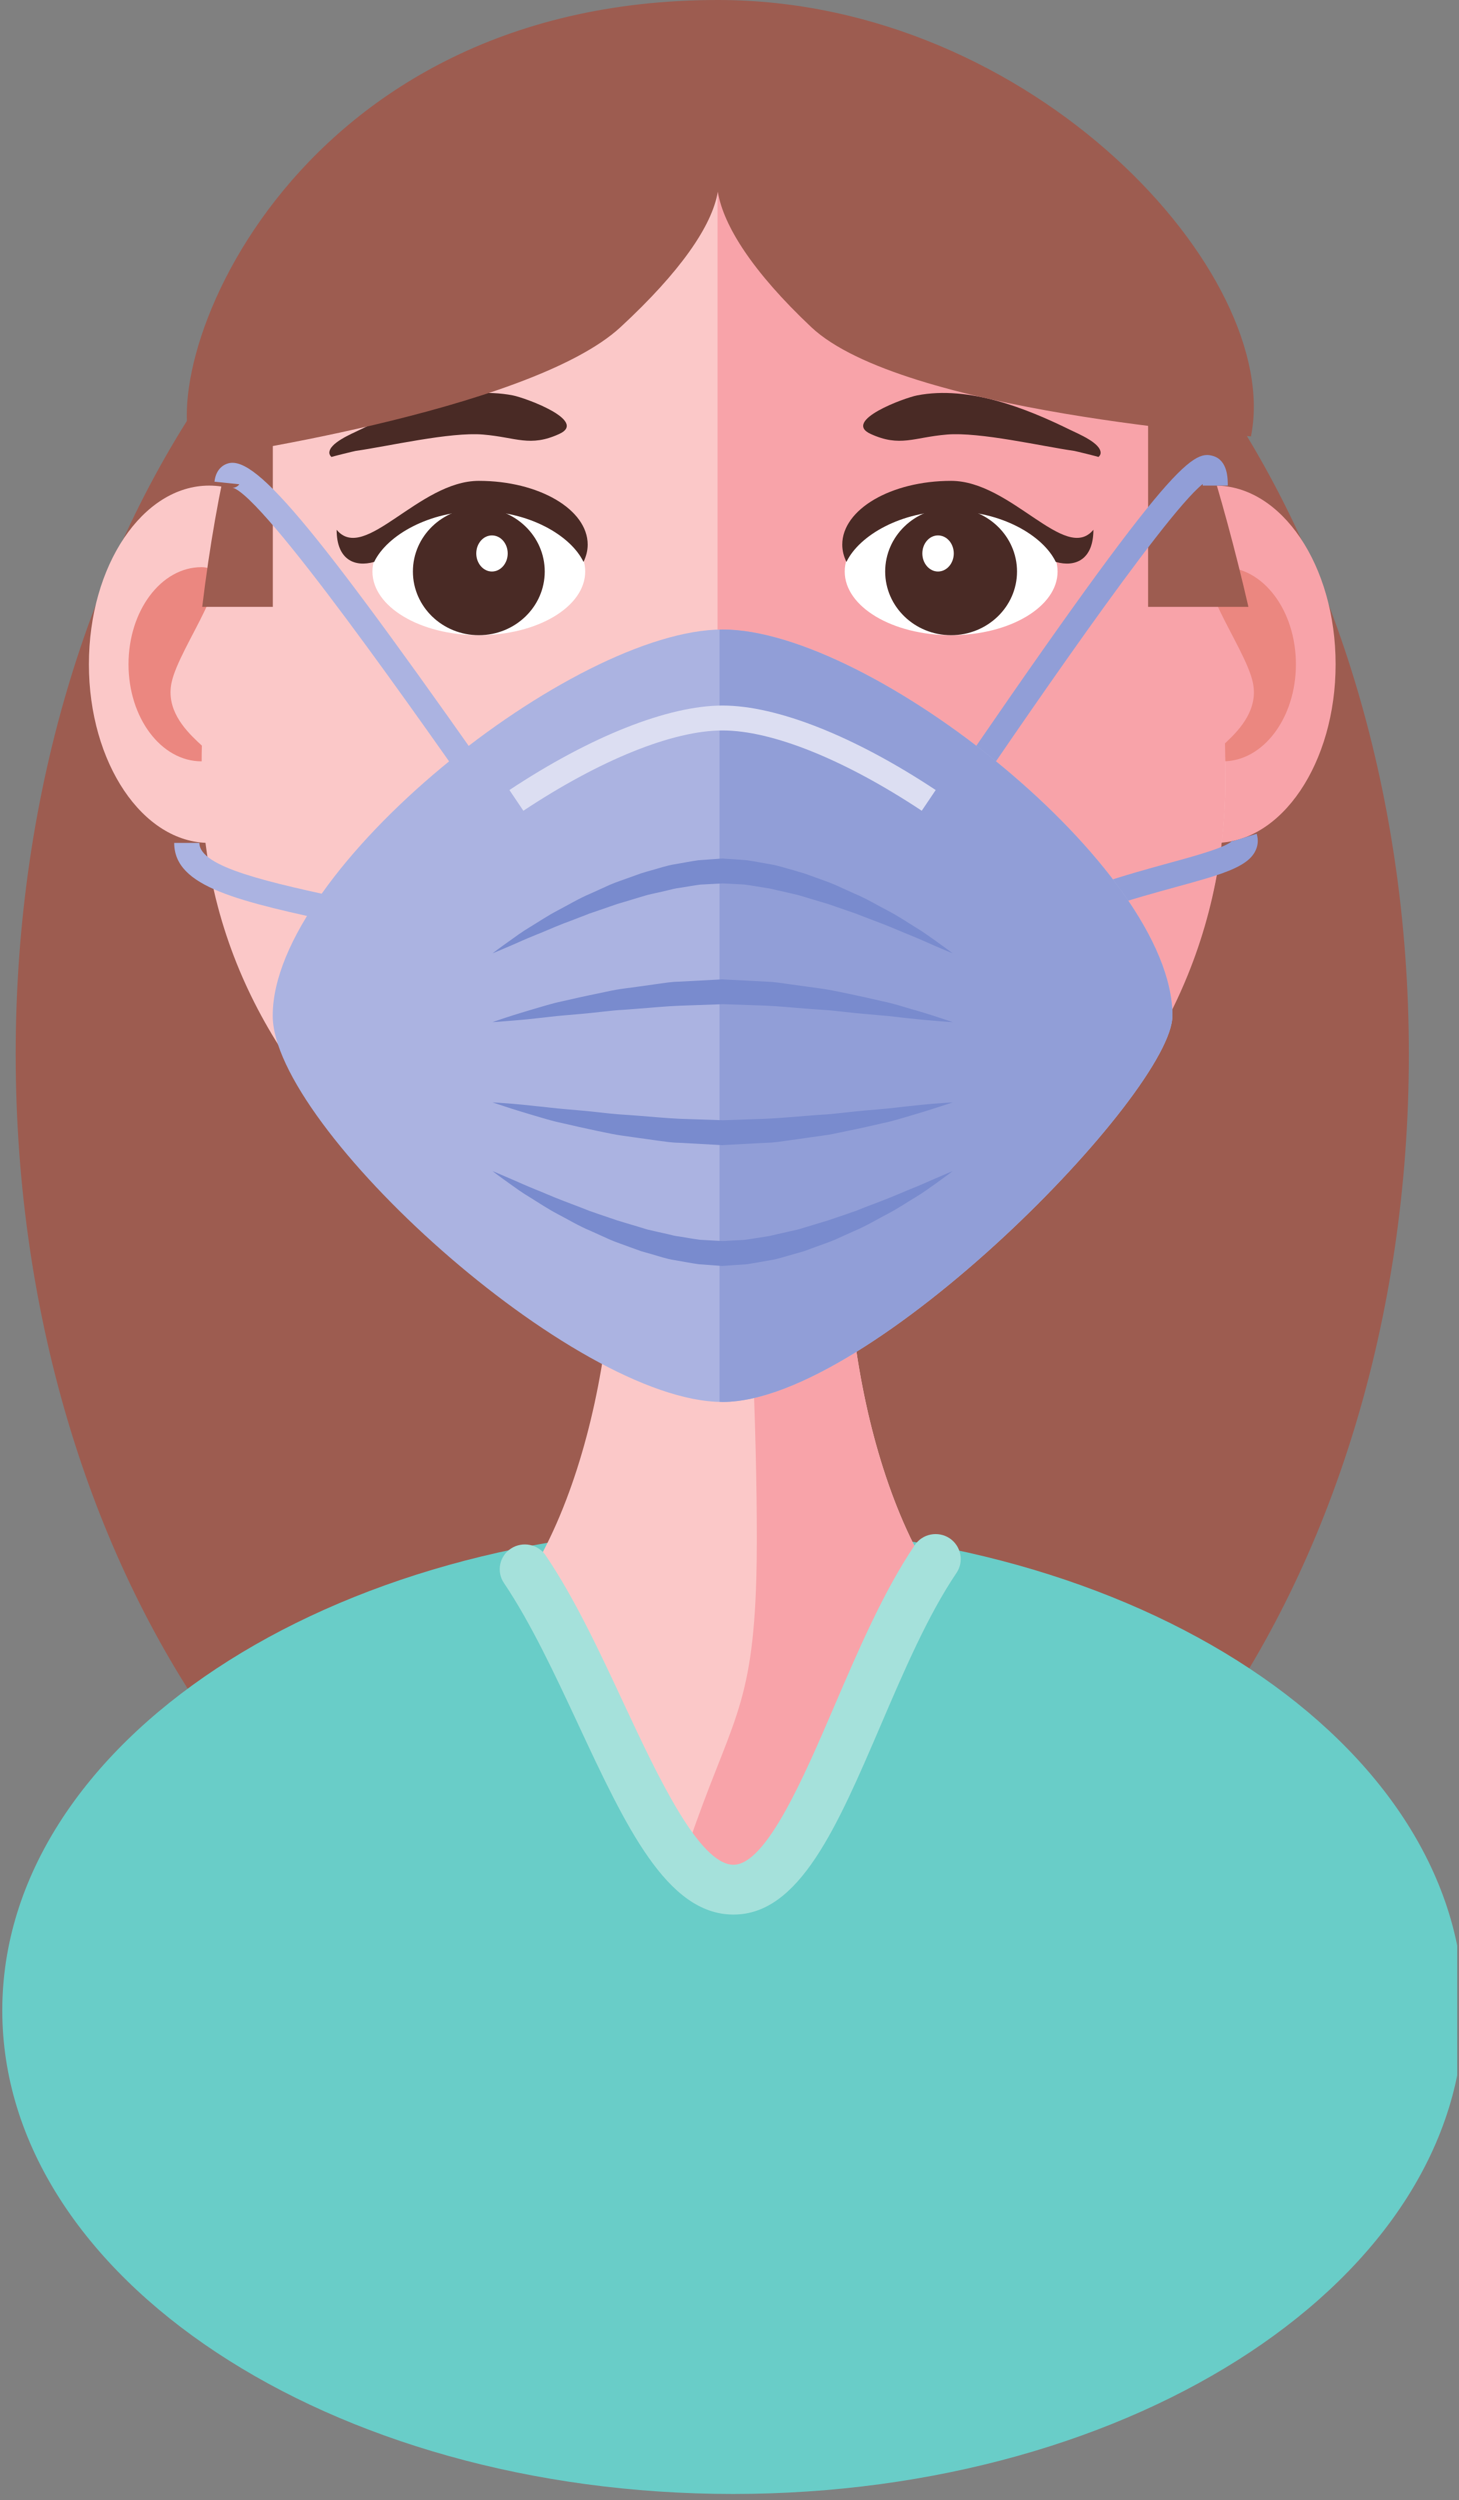 <?xml version="1.0" encoding="UTF-8"?>
<svg xmlns="http://www.w3.org/2000/svg" xmlns:xlink="http://www.w3.org/1999/xlink" width="60pt" height="102.75pt" viewBox="0 0 60 102.75" version="1.2">
<rect x="0" y="0" width="60" height="102.75" fill="#808080" stroke="none"/>
<defs>
<clipPath id="clip1">
  <path d="M 0.074 3 L 58 3 L 58 83 L 0.074 83 Z M 0.074 3 "/>
</clipPath>
<clipPath id="clip2">
  <path d="M 0.074 62 L 59.926 62 L 59.926 102.5 L 0.074 102.5 Z M 0.074 62 "/>
</clipPath>
</defs>
<g id="surface1">
<g clip-path="url(#clip1)" clip-rule="nonzero">
<path style=" stroke:none;fill-rule:nonzero;fill:rgb(61.569%,36.079%,31.369%);fill-opacity:1;" d="M 57.938 43.324 C 57.938 65.211 45.109 82.953 29.289 82.953 C 13.469 82.953 0.645 65.211 0.645 43.324 C 0.645 21.438 13.469 3.695 29.289 3.695 C 45.109 3.695 57.938 21.438 57.938 43.324 "/>
</g>
<g clip-path="url(#clip2)" clip-rule="nonzero">
<path style=" stroke:none;fill-rule:nonzero;fill:rgb(41.179%,80.389%,78.429%);fill-opacity:1;" d="M 60.195 82.625 C 60.195 71.652 46.742 62.758 30.145 62.758 C 13.551 62.758 0.094 71.652 0.094 82.625 C 0.094 93.602 13.551 102.496 30.145 102.496 C 46.742 102.496 60.195 93.602 60.195 82.625 "/>
</g>
<path style=" stroke:none;fill-rule:nonzero;fill:rgb(97.249%,63.919%,66.269%);fill-opacity:1;" d="M 54.926 27.301 C 54.926 31.352 52.711 34.641 49.977 34.641 C 47.246 34.641 45.035 31.352 45.035 27.301 C 45.035 23.246 47.246 19.957 49.977 19.957 C 52.711 19.957 54.926 23.246 54.926 27.301 "/>
<path style=" stroke:none;fill-rule:nonzero;fill:rgb(92.159%,52.939%,50.2%);fill-opacity:1;" d="M 53.293 27.301 C 53.293 29.504 51.949 31.289 50.293 31.289 C 48.633 31.289 51.973 30.203 51.523 28.055 C 51.203 26.52 48.633 23.309 50.293 23.309 C 51.949 23.309 53.293 25.094 53.293 27.301 "/>
<path style=" stroke:none;fill-rule:nonzero;fill:rgb(98.43%,78.429%,78.429%);fill-opacity:1;" d="M 3.656 27.301 C 3.656 31.352 5.867 34.641 8.602 34.641 C 11.332 34.641 13.543 31.352 13.543 27.301 C 13.543 23.246 11.332 19.957 8.602 19.957 C 5.867 19.957 3.656 23.246 3.656 27.301 "/>
<path style=" stroke:none;fill-rule:nonzero;fill:rgb(92.159%,52.939%,50.2%);fill-opacity:1;" d="M 5.285 27.301 C 5.285 29.504 6.629 31.289 8.285 31.289 C 9.945 31.289 6.605 30.203 7.055 28.055 C 7.379 26.52 9.945 23.309 8.285 23.309 C 6.629 23.309 5.285 25.094 5.285 27.301 "/>
<path style=" stroke:none;fill-rule:nonzero;fill:rgb(98.43%,78.429%,78.429%);fill-opacity:1;" d="M 50.391 32.035 C 50.391 46.816 35.746 54.379 29.34 54.379 C 23.484 54.379 8.289 46.816 8.289 32.035 C 8.289 8.672 17.711 5.27 29.34 5.27 C 40.965 5.27 50.391 17.254 50.391 32.035 "/>
<path style=" stroke:none;fill-rule:nonzero;fill:rgb(97.249%,63.919%,66.269%);fill-opacity:1;" d="M 29.508 5.277 L 29.508 54.379 C 36.527 54.379 50.391 46.609 50.391 32.035 C 50.391 8.004 41.055 5.395 29.508 5.277 "/>
<path style=" stroke:none;fill-rule:nonzero;fill:rgb(61.569%,36.079%,31.369%);fill-opacity:1;" d="M 11.219 24.941 L 11.219 12.77 C 9.914 15.922 8.926 19.914 8.316 24.941 L 11.219 24.941 "/>
<path style=" stroke:none;fill-rule:nonzero;fill:rgb(61.569%,36.079%,31.369%);fill-opacity:1;" d="M 51.34 24.941 C 50.27 20.293 48.883 15.906 47.215 11.859 L 47.215 24.941 L 51.34 24.941 "/>
<path style=" stroke:none;fill-rule:nonzero;fill:rgb(98.43%,78.429%,78.429%);fill-opacity:1;" d="M 35.559 44.684 L 24.5 44.684 C 26.051 50.027 25.078 59.711 21.582 65.051 C 24.379 68.215 27.352 77.637 30.145 77.66 C 32.98 77.684 35.641 68.258 38.477 65.051 C 34.98 59.711 34.012 50.027 35.559 44.684 "/>
<path style=" stroke:none;fill-rule:nonzero;fill:rgb(97.249%,63.919%,66.269%);fill-opacity:1;" d="M 35.559 44.684 L 29.715 44.684 C 30.098 46.469 30.312 48.293 30.539 50.098 C 30.953 53.355 31.195 61.504 31.105 64.789 C 30.957 70.301 30.031 70.738 28.289 75.863 C 28.914 76.969 29.535 77.656 30.145 77.66 C 32.98 77.684 35.641 68.258 38.477 65.051 C 34.98 59.711 34.012 50.027 35.559 44.684 "/>
<path style=" stroke:none;fill-rule:nonzero;fill:rgb(56.859%,61.96%,84.309%);fill-opacity:1;" d="M 39.156 33.926 L 38.301 33.352 C 48.059 19.027 49.023 18.477 49.895 18.742 C 50.492 18.926 50.492 19.676 50.492 19.957 L 49.461 19.957 C 49.461 19.934 49.461 19.91 49.461 19.891 C 47.812 21.215 41.812 30.027 39.156 33.926 "/>
<path style=" stroke:none;fill-rule:nonzero;fill:rgb(56.859%,61.96%,84.309%);fill-opacity:1;" d="M 42.355 38.613 L 41.879 37.707 C 44.09 36.562 46.398 35.93 48.09 35.465 C 49.18 35.168 50.543 34.793 50.699 34.52 C 50.695 34.531 50.691 34.559 50.691 34.574 L 51.68 34.266 C 51.758 34.523 51.734 34.781 51.605 35.012 C 51.25 35.66 50.16 35.961 48.363 36.453 C 46.629 36.93 44.469 37.52 42.355 38.613 "/>
<path style=" stroke:none;fill-rule:nonzero;fill:rgb(67.059%,70.2%,88.239%);fill-opacity:1;" d="M 20.32 33.93 C 17.238 29.523 10.82 20.352 9.555 20.039 C 9.648 20.062 9.789 19.988 9.84 19.902 L 8.82 19.797 C 8.883 19.23 9.246 19.078 9.398 19.039 C 10.57 18.738 13.102 21.816 21.168 33.348 L 20.32 33.93 "/>
<path style=" stroke:none;fill-rule:nonzero;fill:rgb(67.059%,70.2%,88.239%);fill-opacity:1;" d="M 17.238 38.66 C 16.164 38.41 15.168 38.195 14.207 37.988 C 9.816 37.043 7.164 36.473 7.164 34.641 L 8.199 34.641 C 8.199 35.648 11.082 36.27 14.426 36.988 C 15.391 37.195 16.391 37.41 17.473 37.664 L 17.238 38.66 "/>
<path style=" stroke:none;fill-rule:nonzero;fill:rgb(67.059%,70.2%,88.239%);fill-opacity:1;" d="M 29.715 57.617 C 23.598 57.617 11.215 46.305 11.215 41.742 C 11.215 35.684 23.598 25.871 29.715 25.871 C 35.832 25.871 48.215 35.684 48.215 41.742 C 48.215 44.871 35.832 57.617 29.715 57.617 "/>
<path style=" stroke:none;fill-rule:nonzero;fill:rgb(56.859%,61.96%,84.309%);fill-opacity:1;" d="M 29.715 25.871 C 29.672 25.871 29.629 25.875 29.59 25.875 L 29.59 57.609 C 29.629 57.609 29.672 57.617 29.715 57.617 C 35.832 57.617 48.215 44.871 48.215 41.742 C 48.215 35.684 35.832 25.871 29.715 25.871 "/>
<path style=" stroke:none;fill-rule:nonzero;fill:rgb(86.269%,87.059%,94.899%);fill-opacity:1;" d="M 37.906 33.32 C 34.742 31.223 31.758 30.02 29.715 30.02 C 27.672 30.02 24.688 31.223 21.523 33.32 L 20.949 32.469 C 24.281 30.262 27.477 28.996 29.715 28.996 C 31.957 28.996 35.148 30.262 38.48 32.469 L 37.906 33.32 "/>
<path style=" stroke:none;fill-rule:nonzero;fill:rgb(47.449%,54.509%,80.779%);fill-opacity:1;" d="M 39.18 39.18 C 39.18 39.18 38.879 39.062 38.371 38.84 C 38.113 38.727 37.805 38.586 37.445 38.441 C 37.09 38.301 36.695 38.121 36.254 37.953 C 36.035 37.871 35.805 37.781 35.566 37.691 C 35.449 37.645 35.328 37.598 35.207 37.551 C 35.082 37.508 34.957 37.465 34.832 37.422 C 34.578 37.332 34.316 37.242 34.051 37.152 C 33.781 37.07 33.508 36.988 33.227 36.906 C 33.09 36.863 32.949 36.82 32.809 36.781 C 32.664 36.746 32.52 36.715 32.375 36.68 C 32.23 36.648 32.086 36.613 31.938 36.582 C 31.793 36.547 31.648 36.508 31.5 36.492 C 31.203 36.445 30.906 36.391 30.605 36.352 L 29.938 36.316 L 29.828 36.312 L 29.77 36.309 L 29.742 36.309 L 29.73 36.305 L 29.723 36.305 C 29.734 36.305 29.688 36.305 29.746 36.305 C 29.43 36.32 29.113 36.34 28.797 36.355 C 28.5 36.395 28.215 36.449 27.926 36.492 C 27.785 36.508 27.637 36.547 27.492 36.582 C 27.348 36.617 27.199 36.648 27.055 36.684 C 26.91 36.715 26.766 36.746 26.625 36.781 C 26.48 36.824 26.344 36.863 26.203 36.906 C 25.926 36.992 25.648 37.074 25.383 37.152 C 25.113 37.246 24.855 37.336 24.602 37.422 C 24.473 37.465 24.348 37.508 24.223 37.551 C 24.102 37.602 23.98 37.648 23.863 37.691 C 23.625 37.785 23.398 37.871 23.176 37.953 C 22.734 38.125 22.34 38.305 21.98 38.445 C 21.621 38.59 21.316 38.727 21.062 38.84 C 20.551 39.062 20.254 39.18 20.254 39.18 C 20.254 39.18 20.504 38.988 20.961 38.664 C 21.188 38.504 21.461 38.297 21.797 38.098 C 22.129 37.898 22.496 37.648 22.918 37.426 C 23.348 37.203 23.793 36.93 24.305 36.715 C 24.559 36.602 24.816 36.484 25.082 36.363 C 25.352 36.246 25.637 36.156 25.922 36.051 C 26.066 36 26.211 35.945 26.355 35.895 C 26.504 35.848 26.656 35.805 26.809 35.762 C 27.113 35.68 27.406 35.574 27.742 35.52 C 28.07 35.465 28.406 35.398 28.734 35.352 C 29.051 35.328 29.367 35.305 29.684 35.285 C 29.75 35.281 29.707 35.285 29.723 35.285 L 29.746 35.285 L 29.777 35.289 L 29.84 35.293 L 29.969 35.301 L 30.219 35.316 L 30.723 35.355 C 31.051 35.402 31.371 35.469 31.695 35.523 C 32.016 35.574 32.316 35.684 32.625 35.762 C 32.773 35.809 32.926 35.852 33.074 35.895 C 33.219 35.945 33.363 36 33.508 36.051 C 33.793 36.156 34.078 36.25 34.348 36.367 C 34.609 36.484 34.871 36.602 35.125 36.719 C 35.637 36.93 36.082 37.207 36.512 37.426 C 36.938 37.648 37.305 37.898 37.637 38.102 C 37.973 38.301 38.242 38.504 38.473 38.664 C 38.926 38.988 39.18 39.18 39.18 39.18 "/>
<path style=" stroke:none;fill-rule:nonzero;fill:rgb(47.449%,54.509%,80.779%);fill-opacity:1;" d="M 39.18 48.129 C 39.18 48.129 38.926 48.324 38.473 48.648 C 38.242 48.809 37.973 49.012 37.637 49.211 C 37.305 49.41 36.938 49.66 36.512 49.883 C 36.082 50.105 35.637 50.379 35.125 50.594 C 34.871 50.707 34.609 50.824 34.348 50.945 C 34.078 51.059 33.793 51.152 33.508 51.258 C 33.363 51.312 33.219 51.363 33.074 51.418 C 32.926 51.461 32.773 51.504 32.625 51.547 C 32.316 51.629 32.016 51.738 31.695 51.789 C 31.371 51.844 31.051 51.906 30.723 51.957 L 30.219 51.992 L 29.969 52.008 L 29.84 52.02 L 29.777 52.023 L 29.746 52.023 L 29.73 52.027 L 29.723 52.027 C 29.707 52.027 29.75 52.027 29.684 52.027 C 29.367 52.004 29.051 51.98 28.734 51.957 C 28.406 51.91 28.07 51.844 27.742 51.789 C 27.406 51.738 27.113 51.633 26.809 51.547 C 26.656 51.504 26.504 51.461 26.355 51.418 C 26.211 51.363 26.066 51.312 25.922 51.262 C 25.637 51.152 25.352 51.062 25.082 50.945 C 24.816 50.824 24.559 50.711 24.305 50.594 C 23.793 50.383 23.348 50.109 22.918 49.887 C 22.496 49.664 22.129 49.414 21.797 49.211 C 21.461 49.012 21.188 48.809 20.961 48.648 C 20.504 48.324 20.254 48.129 20.254 48.129 C 20.254 48.129 20.551 48.25 21.062 48.473 C 21.316 48.582 21.621 48.723 21.98 48.867 C 22.34 49.008 22.734 49.188 23.176 49.355 C 23.398 49.441 23.625 49.527 23.863 49.617 C 23.98 49.664 24.102 49.711 24.223 49.758 C 24.348 49.801 24.473 49.844 24.602 49.891 C 24.855 49.977 25.113 50.066 25.383 50.156 C 25.648 50.238 25.926 50.32 26.203 50.402 C 26.344 50.445 26.48 50.488 26.625 50.531 C 26.766 50.562 26.91 50.594 27.055 50.629 C 27.199 50.66 27.348 50.695 27.492 50.727 C 27.637 50.766 27.785 50.801 27.926 50.816 C 28.215 50.863 28.5 50.914 28.797 50.953 C 29.113 50.973 29.43 50.988 29.746 51.004 C 29.688 51.004 29.734 51.004 29.723 51.004 L 29.742 51.004 L 29.77 51 L 29.828 51 L 29.938 50.992 L 30.605 50.957 C 30.906 50.918 31.203 50.863 31.5 50.82 C 31.648 50.801 31.793 50.762 31.938 50.727 C 32.086 50.695 32.23 50.664 32.375 50.629 C 32.52 50.598 32.664 50.562 32.809 50.531 C 32.949 50.488 33.09 50.445 33.227 50.406 C 33.508 50.32 33.781 50.238 34.051 50.156 C 34.316 50.066 34.578 49.977 34.832 49.891 C 34.957 49.844 35.082 49.801 35.207 49.762 C 35.328 49.711 35.449 49.664 35.566 49.617 C 35.805 49.527 36.035 49.441 36.254 49.355 C 36.695 49.188 37.09 49.012 37.445 48.867 C 37.805 48.727 38.113 48.586 38.371 48.473 C 38.879 48.25 39.18 48.129 39.18 48.129 "/>
<path style=" stroke:none;fill-rule:nonzero;fill:rgb(47.449%,54.509%,80.779%);fill-opacity:1;" d="M 39.18 42.008 C 39.18 42.008 38.875 41.992 38.352 41.945 C 38.09 41.922 37.773 41.895 37.41 41.855 C 37.047 41.82 36.637 41.758 36.191 41.727 C 35.746 41.688 35.266 41.648 34.758 41.59 C 34.504 41.562 34.246 41.531 33.98 41.512 C 33.711 41.496 33.441 41.473 33.164 41.453 C 32.613 41.414 32.039 41.352 31.465 41.328 C 30.895 41.309 30.316 41.289 29.734 41.27 C 29.137 41.289 28.543 41.312 27.953 41.332 C 27.367 41.355 26.812 41.414 26.262 41.453 C 25.984 41.473 25.715 41.5 25.449 41.512 C 25.184 41.531 24.926 41.566 24.672 41.59 C 24.164 41.648 23.68 41.691 23.234 41.727 C 22.789 41.762 22.383 41.82 22.02 41.855 C 21.66 41.898 21.34 41.922 21.078 41.945 C 20.555 41.992 20.254 42.008 20.254 42.008 C 20.254 42.008 20.535 41.906 21.035 41.746 C 21.289 41.668 21.594 41.57 21.945 41.469 C 22.297 41.371 22.691 41.238 23.133 41.148 C 23.574 41.047 24.051 40.938 24.559 40.836 C 24.812 40.785 25.07 40.723 25.34 40.676 C 25.609 40.629 25.887 40.598 26.172 40.559 C 26.453 40.52 26.742 40.477 27.031 40.438 C 27.324 40.398 27.621 40.348 27.914 40.344 C 28.5 40.312 29.098 40.281 29.695 40.25 C 30.309 40.281 30.926 40.312 31.531 40.344 C 31.832 40.352 32.125 40.402 32.414 40.441 C 32.703 40.48 32.988 40.52 33.266 40.559 C 33.547 40.598 33.824 40.633 34.094 40.68 C 34.359 40.727 34.621 40.785 34.875 40.836 C 35.383 40.941 35.863 41.051 36.301 41.152 C 36.746 41.242 37.133 41.371 37.484 41.473 C 37.84 41.57 38.141 41.668 38.391 41.746 C 38.895 41.906 39.18 42.008 39.18 42.008 "/>
<path style=" stroke:none;fill-rule:nonzero;fill:rgb(47.449%,54.509%,80.779%);fill-opacity:1;" d="M 39.18 45.305 C 39.18 45.305 38.895 45.402 38.391 45.562 C 38.141 45.641 37.84 45.738 37.484 45.84 C 37.133 45.938 36.746 46.07 36.301 46.16 C 35.863 46.262 35.383 46.371 34.875 46.473 C 34.621 46.523 34.359 46.586 34.094 46.633 C 33.824 46.676 33.547 46.711 33.266 46.75 C 32.988 46.793 32.703 46.828 32.414 46.871 C 32.125 46.91 31.832 46.961 31.531 46.965 C 30.926 46.996 30.309 47.031 29.695 47.062 C 29.098 47.031 28.5 46.996 27.914 46.965 C 27.621 46.961 27.324 46.914 27.031 46.875 C 26.742 46.832 26.453 46.793 26.172 46.754 C 25.887 46.711 25.609 46.68 25.34 46.633 C 25.07 46.586 24.812 46.527 24.559 46.477 C 24.051 46.371 23.574 46.262 23.133 46.16 C 22.691 46.07 22.297 45.941 21.945 45.84 C 21.594 45.738 21.289 45.641 21.035 45.562 C 20.535 45.402 20.254 45.305 20.254 45.305 C 20.254 45.305 20.555 45.32 21.078 45.363 C 21.34 45.387 21.66 45.414 22.02 45.457 C 22.383 45.488 22.789 45.547 23.234 45.582 C 23.68 45.621 24.164 45.66 24.672 45.719 C 24.926 45.746 25.184 45.777 25.449 45.797 C 25.715 45.812 25.984 45.836 26.262 45.855 C 26.812 45.895 27.367 45.953 27.953 45.98 C 28.543 46 29.137 46.02 29.734 46.039 C 30.316 46.02 30.895 46 31.465 45.98 C 32.039 45.957 32.613 45.898 33.164 45.859 C 33.441 45.84 33.711 45.812 33.98 45.801 C 34.246 45.781 34.504 45.746 34.758 45.723 C 35.266 45.664 35.746 45.621 36.191 45.586 C 36.637 45.551 37.047 45.492 37.41 45.457 C 37.773 45.414 38.09 45.387 38.352 45.363 C 38.875 45.32 39.18 45.305 39.18 45.305 "/>
<path style=" stroke:none;fill-rule:nonzero;fill:rgb(28.629%,16.469%,14.51%);fill-opacity:1;" d="M 13.543 18.613 C 13.539 18.207 14.445 17.836 14.824 17.652 C 16.566 16.797 18.961 15.832 21.09 16.25 C 21.602 16.348 24.191 17.293 22.996 17.836 C 21.789 18.387 21.234 17.973 19.867 17.859 C 18.508 17.746 15.973 18.34 14.629 18.531 C 14.555 18.543 13.621 18.773 13.633 18.781 C 13.574 18.73 13.547 18.672 13.543 18.613 "/>
<path style=" stroke:none;fill-rule:nonzero;fill:rgb(100%,100%,100%);fill-opacity:1;" d="M 24.066 23.488 C 24.066 24.934 22.109 26.105 19.691 26.105 C 17.273 26.105 15.316 24.934 15.316 23.488 C 15.316 22.039 17.273 20.867 19.691 20.867 C 22.109 20.867 24.066 22.039 24.066 23.488 "/>
<path style=" stroke:none;fill-rule:nonzero;fill:rgb(28.629%,16.469%,14.51%);fill-opacity:1;" d="M 22.402 23.488 C 22.402 24.934 21.188 26.105 19.691 26.105 C 18.195 26.105 16.98 24.934 16.98 23.488 C 16.98 22.039 18.195 20.867 19.691 20.867 C 21.188 20.867 22.402 22.039 22.402 23.488 "/>
<path style=" stroke:none;fill-rule:nonzero;fill:rgb(28.629%,16.469%,14.51%);fill-opacity:1;" d="M 19.691 21.004 C 21.742 21.004 23.465 21.996 23.996 23.094 C 24.105 22.867 24.168 22.629 24.168 22.383 C 24.168 20.938 22.164 19.762 19.691 19.762 C 17.219 19.762 14.996 23.16 13.844 21.773 C 13.844 23 14.582 23.324 15.387 23.094 C 15.918 21.996 17.645 21.004 19.691 21.004 "/>
<path style=" stroke:none;fill-rule:nonzero;fill:rgb(100%,100%,100%);fill-opacity:1;" d="M 19.586 22.746 C 19.586 23.152 19.875 23.488 20.23 23.488 C 20.59 23.488 20.879 23.152 20.879 22.746 C 20.879 22.336 20.59 22.004 20.23 22.004 C 19.875 22.004 19.586 22.336 19.586 22.746 "/>
<path style=" stroke:none;fill-rule:nonzero;fill:rgb(28.629%,16.469%,14.51%);fill-opacity:1;" d="M 45.262 18.613 C 45.266 18.207 44.359 17.836 43.98 17.652 C 42.238 16.797 39.848 15.832 37.715 16.25 C 37.203 16.348 34.613 17.293 35.809 17.836 C 37.02 18.387 37.57 17.973 38.938 17.859 C 40.297 17.746 42.836 18.34 44.176 18.531 C 44.25 18.543 45.184 18.773 45.172 18.781 C 45.234 18.73 45.262 18.672 45.262 18.613 "/>
<path style=" stroke:none;fill-rule:nonzero;fill:rgb(100%,100%,100%);fill-opacity:1;" d="M 34.738 23.488 C 34.738 24.934 36.695 26.105 39.113 26.105 C 41.531 26.105 43.492 24.934 43.492 23.488 C 43.492 22.039 41.531 20.867 39.113 20.867 C 36.695 20.867 34.738 22.039 34.738 23.488 "/>
<path style=" stroke:none;fill-rule:nonzero;fill:rgb(28.629%,16.469%,14.51%);fill-opacity:1;" d="M 36.402 23.488 C 36.402 24.934 37.617 26.105 39.113 26.105 C 40.609 26.105 41.824 24.934 41.824 23.488 C 41.824 22.039 40.609 20.867 39.113 20.867 C 37.617 20.867 36.402 22.039 36.402 23.488 "/>
<path style=" stroke:none;fill-rule:nonzero;fill:rgb(28.629%,16.469%,14.51%);fill-opacity:1;" d="M 39.113 21.004 C 37.062 21.004 35.34 21.996 34.809 23.094 C 34.699 22.867 34.637 22.629 34.637 22.383 C 34.637 20.938 36.641 19.762 39.113 19.762 C 41.586 19.762 43.809 23.16 44.965 21.773 C 44.965 23 44.223 23.324 43.418 23.094 C 42.887 21.996 41.164 21.004 39.113 21.004 "/>
<path style=" stroke:none;fill-rule:nonzero;fill:rgb(100%,100%,100%);fill-opacity:1;" d="M 39.223 22.746 C 39.223 23.152 38.934 23.488 38.574 23.488 C 38.219 23.488 37.93 23.152 37.93 22.746 C 37.93 22.336 38.219 22.004 38.574 22.004 C 38.934 22.004 39.223 22.336 39.223 22.746 "/>
<path style=" stroke:none;fill-rule:nonzero;fill:rgb(61.569%,36.079%,31.369%);fill-opacity:1;" d="M 29.52 0 C 11.672 0 6.047 15.602 8.074 18.855 C 8.074 18.855 21.742 16.945 25.523 13.441 C 27.969 11.18 29.285 9.285 29.52 7.879 C 29.75 9.285 30.961 11.18 33.359 13.441 C 37.07 16.945 51.445 17.934 51.445 17.934 C 52.781 11.309 42.516 0 29.52 0 "/>
<path style=" stroke:none;fill-rule:nonzero;fill:rgb(64.709%,88.239%,85.88%);fill-opacity:1;" d="M 30.168 78.684 C 30.156 78.684 30.145 78.684 30.133 78.684 C 27.414 78.656 25.73 75.051 23.781 70.875 C 22.824 68.824 21.832 66.703 20.727 65.062 C 20.406 64.594 20.535 63.957 21.008 63.645 C 21.484 63.332 22.125 63.457 22.441 63.926 C 23.641 65.699 24.664 67.895 25.656 70.02 C 27.031 72.961 28.742 76.621 30.156 76.637 C 30.16 76.637 30.16 76.637 30.164 76.637 C 31.512 76.637 33.062 73.023 34.309 70.121 C 35.305 67.801 36.336 65.402 37.617 63.504 C 37.934 63.031 38.574 62.906 39.051 63.219 C 39.523 63.535 39.652 64.172 39.336 64.641 C 38.16 66.379 37.168 68.688 36.211 70.922 C 34.422 75.086 32.875 78.684 30.168 78.684 "/>
</g>
</svg>

